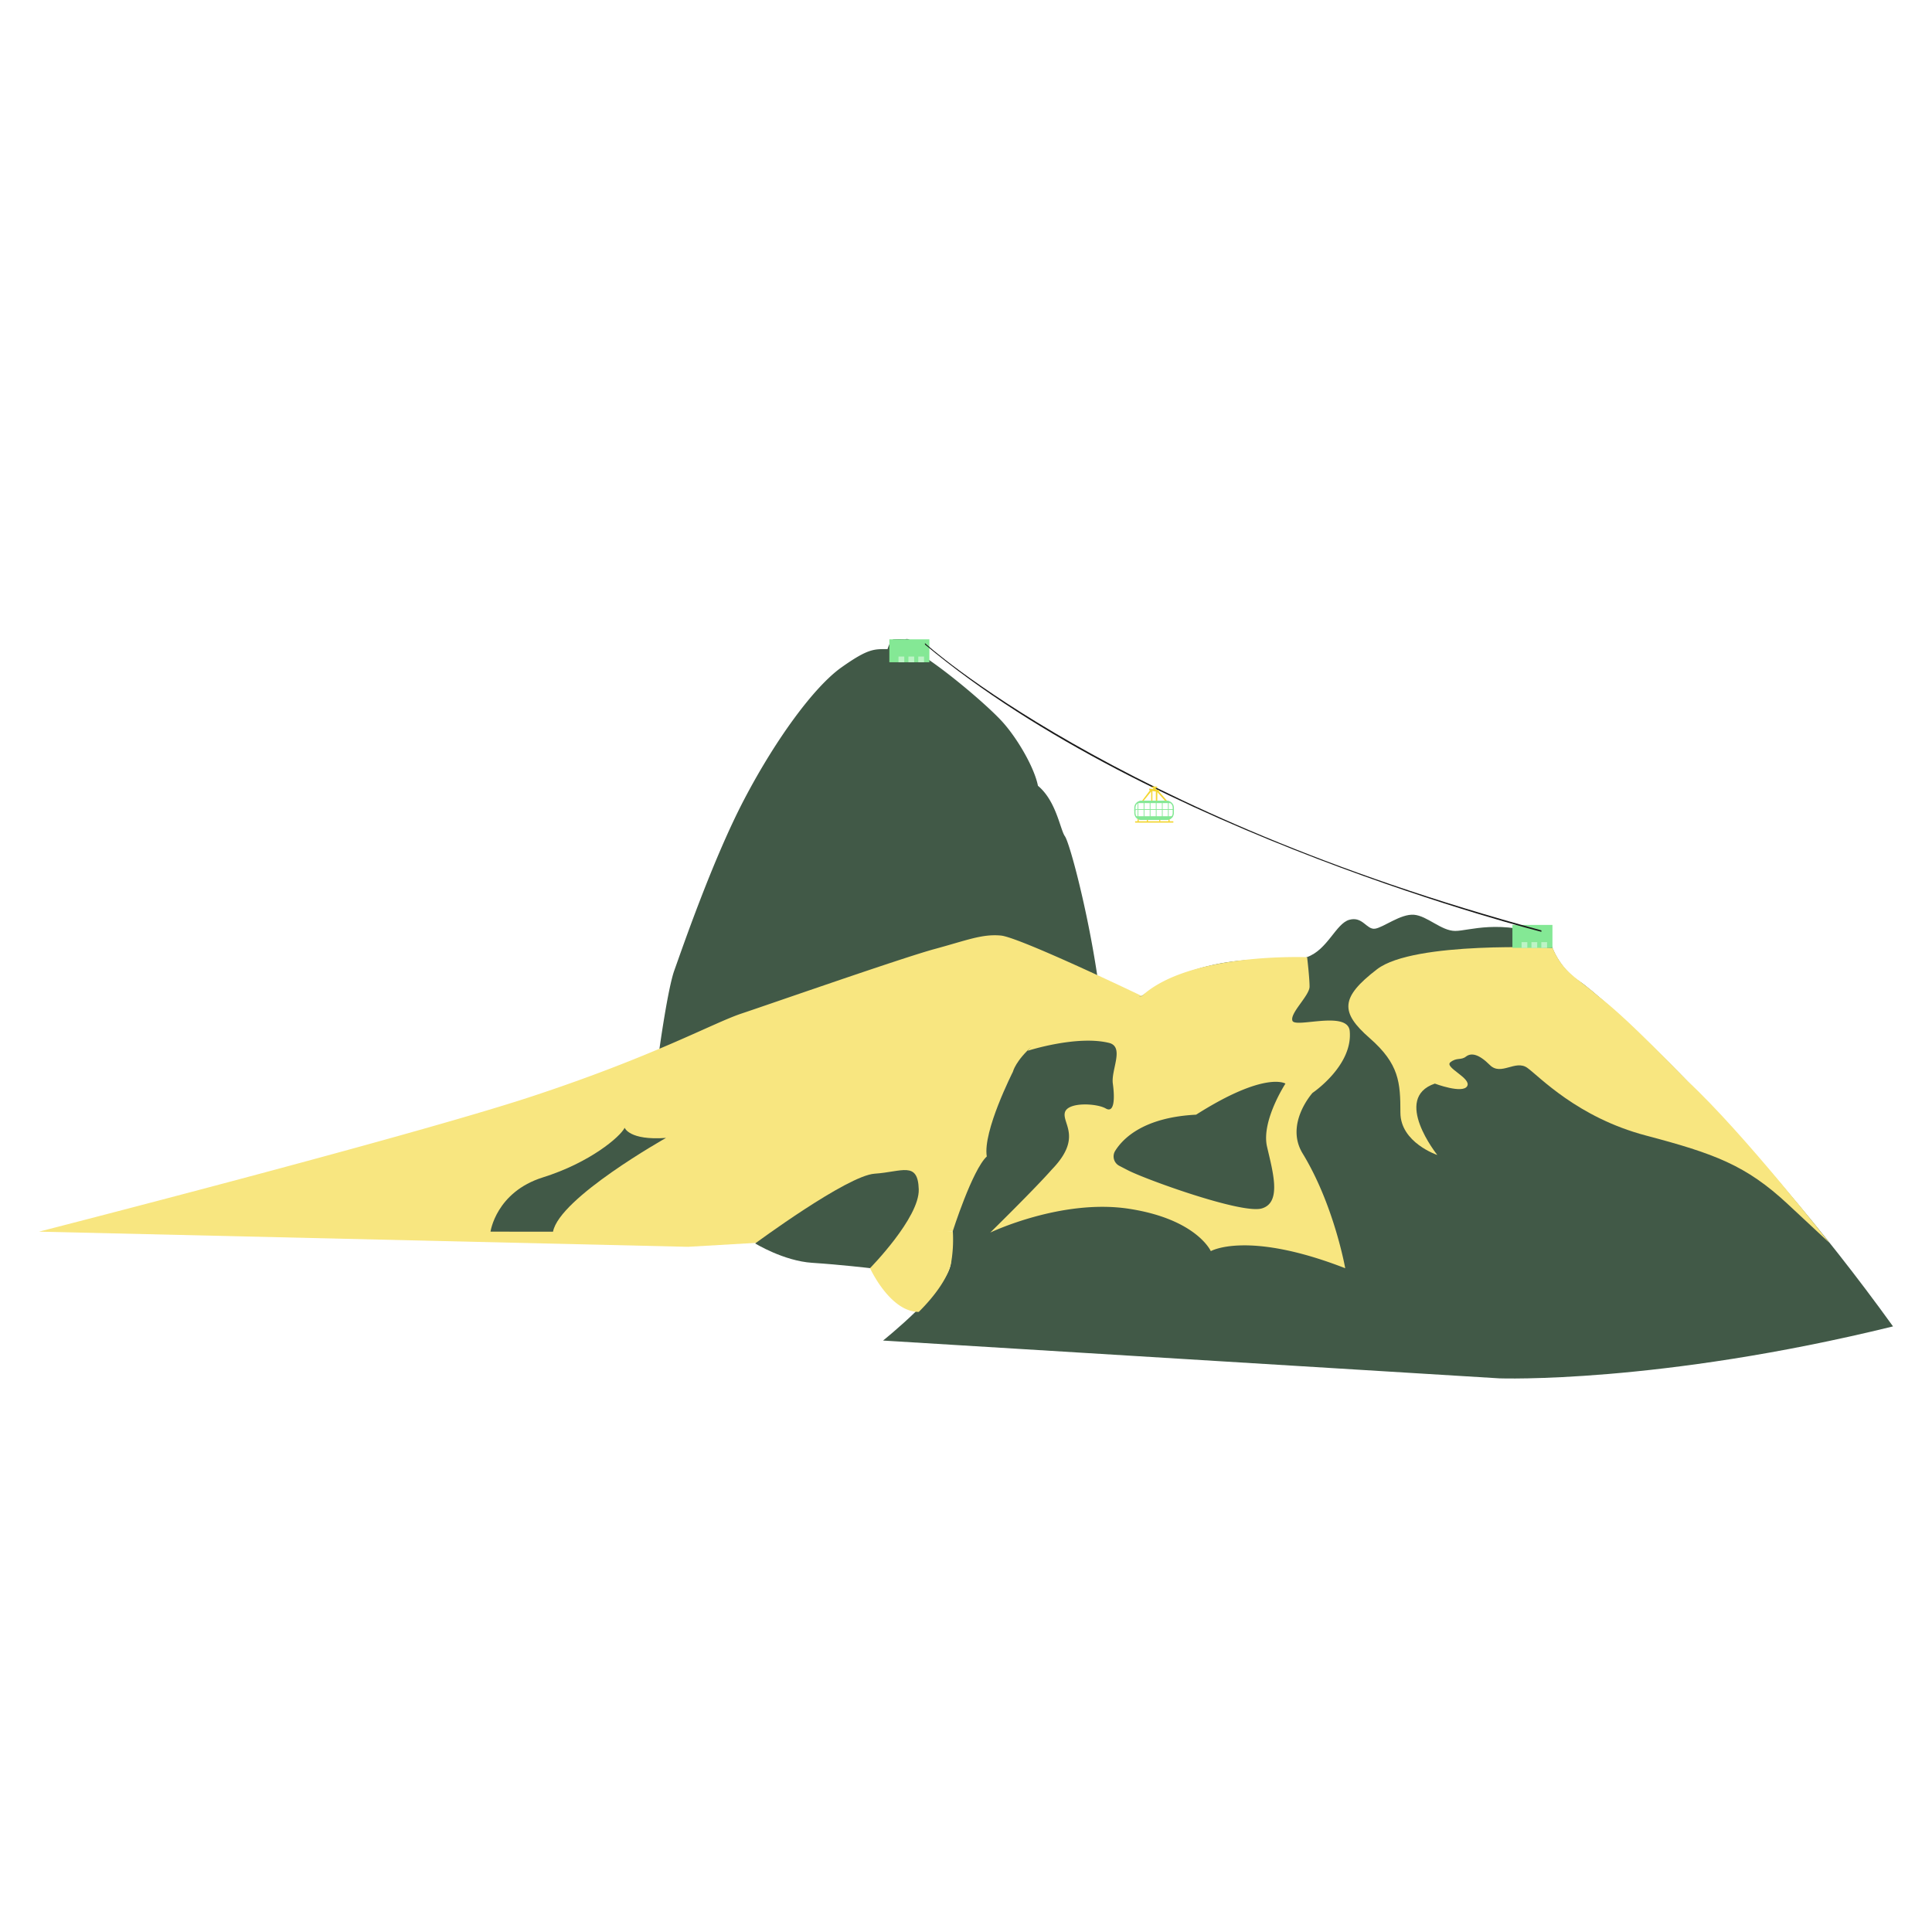 <svg id="Layer_1" data-name="Layer 1" xmlns="http://www.w3.org/2000/svg" viewBox="0 0 460 460"><defs><style>.cls-1{fill:#415947;}.cls-2{fill:#f8e680;}.cls-3{fill:#84e895;}.cls-4{fill:#bdf3c6;}.cls-5{fill:#1a1a1a;}.cls-6{fill:#f3d632;}</style></defs><title>rio</title><path class="cls-1" d="M157,249.82s2-14.47,3.56-18.79,9-26.11,16.6-40.64,16.74-26.91,23.16-31.47,7.81-4.37,11-4.37c0,0,.65-2.23,1.49-2.33a24.68,24.68,0,0,1,2.7,0s1.67-.84,2.51,2.88c6,3.44,16.56,12.37,20.37,16.46s7.91,11.25,8.74,15.53c4.37,3.63,5.29,10.42,6.41,12s5.31,17.15,7.71,33.17C246,241.75,157,249.82,157,249.82Z"/><path class="cls-2" d="M9.29,293.25S97.6,270.64,126.79,261s43-17.43,49.73-19.67,38.29-13.28,46-15.37,11.32-3.63,15.79-3.21,33.54,14.39,33.54,14.39-24.46,5-30.6,18c0,0-5.93,10.88-6.22,20.18a131.29,131.29,0,0,0-8.13,17.87l-63.12,3.67L9.29,293.25H226.87"/><path class="cls-1" d="M357,328.18l-146.75-9s15.46-12.35,16.12-18.33.45-7.63.45-7.63,4.67-14.66,8.13-17.87c-1-5.95,6.22-20.18,6.22-20.18s2.62-10.74,30.6-18c17.37-12.07,34.49-7.56,39.4-9.28s6.9-8,10.09-8.89,4.11,2.39,6.11,2.12,6.11-3.58,9.29-3.32,6.5,3.85,9.82,3.85S357,218.73,369,223.11c0,2,2.39,7.57,7,10.49s40.18,34.26,74.72,82.21C394.8,329.54,357,328.18,357,328.18Z"/><path class="cls-2" d="M312.51,260.21s9.73-6.54,8.84-14.86c-.71-4.77-12.91-.53-13.62-2.3s4.07-6,4.07-8.14-.58-7-.58-7-28.1-1.2-39.4,9.28c-17.31,2.31-24.51,9.72-27.14,13,0,0,11.93-3.85,19.6-1.82,3.38,1.13.23,6.42.68,9.63s.45,7.16-1.69,5.92-9.12-1.62-9.74,1,4.22,6-3.11,13.55c-4.06,4.62-14.65,15-14.65,15s17-8.14,33.07-5.66,19.45,10.08,19.45,10.08,8.67-5,32,4.07c0,0-2.65-15-10.08-27.23C305.79,267.64,312.51,260.21,312.51,260.21ZM301.67,273c1.41,6.1,3.52,13.31-1.23,14.72s-27.95-7-32-9.14l-1.93-1a2.52,2.52,0,0,1-1-3.55c1.91-3.07,6.9-8,19.28-8.63,16.52-10.49,21.27-7.4,21.27-7.4S300.27,266.88,301.67,273Z"/><path class="cls-2" d="M369.65,225.69s-33-1.66-41.78,5.08-8.79,10.25-1.76,16.4,7.32,10.57,7.32,17.73S342.22,275,342.22,275s-10.83-13.51-.59-17c0,0,6.62,2.5,7.7.6s-5.53-4.46-4-5.68,2.5-.41,3.71-1.35,3-.68,5.68,2,6.09-1.35,8.93.68,11.91,11.8,28.23,16.11,23.85,7.08,33.77,16.32l9.92,9.24s-20.34-26.07-33.82-38.58c-12.8-13.13-17.43-17.22-21.61-20.48C375.66,232.91,372.17,231.66,369.65,225.69Z"/><path class="cls-1" d="M116.79,293.25s1.31-9.42,12.47-12.92,18.38-9.63,19.47-11.81c0,0,1.09,3.06,9.85,2.41,0,0-25.38,14.25-26.91,22.33Z"/><path class="cls-2" d="M226.87,293.25a32.68,32.68,0,0,1-.45,7.63c-.73,3.17-3.54,7.39-7.67,11.48-6.86,0-11.6-10.42-11.6-10.42l1.19-10.42Z"/><path class="cls-1" d="M207.15,301.94s11.81-12,11.6-18.77-3.94-4.16-10.5-3.72-28.44,16.61-28.44,16.61,6.78,4.17,13.57,4.61S207.15,301.94,207.15,301.94Z"/><rect class="cls-3" x="211.75" y="152.22" width="9.53" height="5.46"/><rect class="cls-4" x="213.93" y="156.32" width="1.37" height="1.37"/><rect class="cls-4" x="216.29" y="156.32" width="1.37" height="1.37"/><rect class="cls-4" x="218.64" y="156.32" width="1.37" height="1.37"/><rect class="cls-3" x="360.1" y="220.22" width="9.53" height="5.46"/><rect class="cls-4" x="362.28" y="224.32" width="1.37" height="1.37"/><rect class="cls-4" x="364.63" y="224.32" width="1.37" height="1.37"/><rect class="cls-4" x="366.98" y="224.32" width="1.37" height="1.37"/><path class="cls-5" d="M220.22,153.12S265,193.93,367,221.52v.34s-93.09-23.45-146.77-68.4Z"/><rect class="cls-6" x="270.85" y="194.84" width="0.26" height="0.78"/><rect class="cls-6" x="273.06" y="194.99" width="0.26" height="0.78"/><rect class="cls-6" x="276" y="194.77" width="0.26" height="0.78"/><rect class="cls-6" x="278.21" y="194.91" width="0.26" height="0.78"/><rect class="cls-6" x="270.27" y="195.54" width="9.1" height="0.32"/><polygon class="cls-6" points="271.92 190.66 273.83 188.13 273.63 188.13 273.61 187.74 275.94 188.09 275.94 188.46 277.86 190.66 277.37 190.66 275.56 188.59 275.54 190.84 275.2 190.84 275.2 188.46 274.38 188.34 274.38 190.84 274.09 190.84 274.09 188.44 272.3 190.66 271.92 190.66"/><path class="cls-3" d="M270.07,192.31v1.25a1.65,1.65,0,0,0,1.64,1.64h6.15a1.65,1.65,0,0,0,1.64-1.64v-1.25a1.65,1.65,0,0,0-1.64-1.64h-6.15A1.65,1.65,0,0,0,270.07,192.31Zm.29,0a1.35,1.35,0,0,1,1.35-1.35h6.15a1.35,1.35,0,0,1,1.35,1.35v1.25a1.35,1.35,0,0,1-1.35,1.35h-6.15a1.35,1.35,0,0,1-1.35-1.35Z"/><path class="cls-3" d="M278.85,191.21a1.3,1.3,0,0,0-1-.55h-6.15a1.3,1.3,0,0,0-1,.55Z"/><path class="cls-3" d="M270.27,194.34a1.65,1.65,0,0,0,1.44.86h6.15a1.65,1.65,0,0,0,1.44-.86Z"/><rect class="cls-3" x="272.3" y="190.83" width="0.17" height="3.65"/><rect class="cls-3" x="270.85" y="190.96" width="0.17" height="3.52"/><polygon class="cls-3" points="270.07 192.95 270.07 192.78 270.96 192.57 271 192.73 270.07 192.95"/><rect class="cls-3" x="275.16" y="188.48" width="0.17" height="8.52" transform="translate(467.99 -82.5) rotate(90)"/><rect class="cls-3" x="273.75" y="190.83" width="0.17" height="3.65"/><rect class="cls-3" x="275.2" y="190.83" width="0.17" height="3.65"/><rect class="cls-3" x="276.65" y="190.83" width="0.17" height="3.65"/><rect class="cls-3" x="278.09" y="190.83" width="0.17" height="3.65"/><rect class="cls-6" x="274.25" y="187.29" width="1.27" height="0.32"/><rect class="cls-6" x="274.58" y="187.29" width="0.62" height="0.87"/></svg>